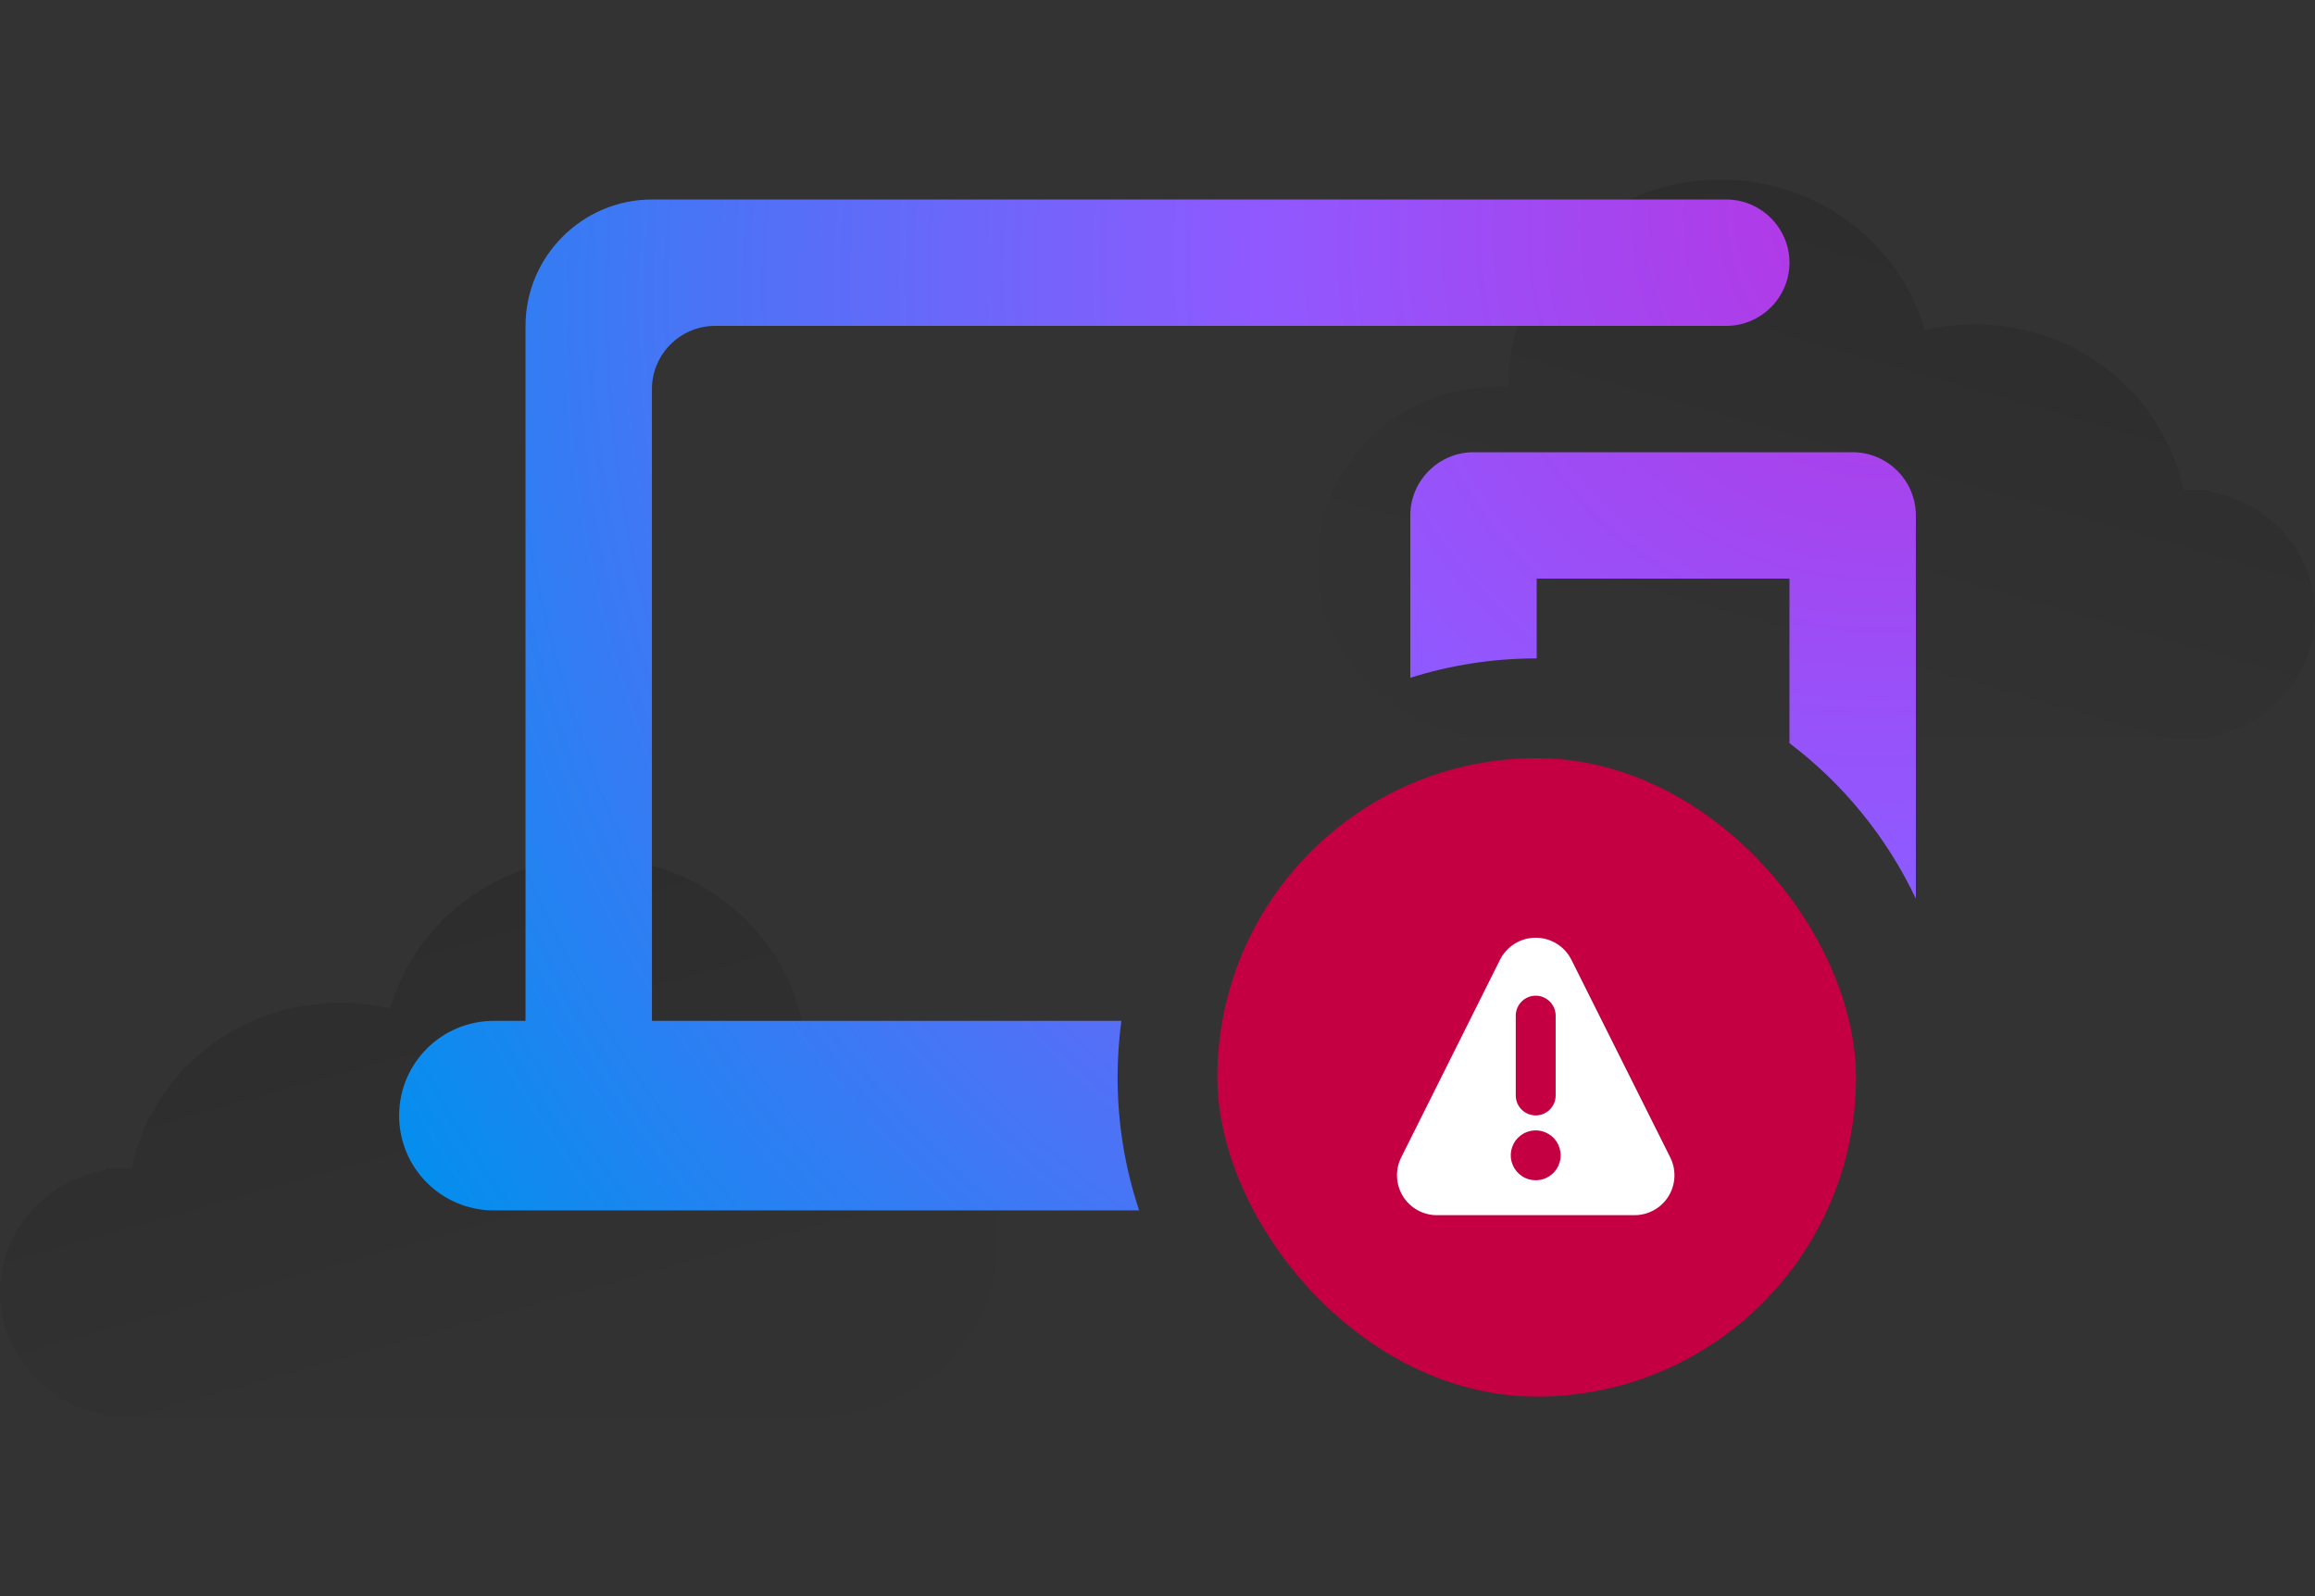 <svg width="116" height="80" viewBox="0 0 116 80" fill="none" xmlns="http://www.w3.org/2000/svg">
<rect x="0" y="0" width="116" height="80" fill="#333333" stroke="none"/>
<path fill-rule="evenodd" clip-rule="evenodd" d="M110.681 36.914V37H75.575V36.985C75.398 36.995 75.221 37 75.043 37C70.049 37 66 33.053 66 28.185C66 23.317 70.049 19.37 75.043 19.37C75.221 19.37 75.398 19.375 75.575 19.385L75.575 19.37C75.575 13.643 80.337 9 86.213 9C91.086 9 95.195 12.195 96.454 16.553C97.263 16.361 98.109 16.259 98.979 16.259C104.125 16.259 108.419 19.822 109.404 24.556H110.681V24.642C113.7 25.135 116 27.695 116 30.778C116 33.861 113.7 36.42 110.681 36.914Z" fill="url(#paint0_linear_385_2331)"/>
<path fill-rule="evenodd" clip-rule="evenodd" d="M5.319 70.914C2.3 70.42 0 67.861 0 64.778C0 61.695 2.3 59.135 5.319 58.642V58.556H6.596C7.581 53.822 11.875 50.259 17.021 50.259C17.891 50.259 18.737 50.361 19.546 50.553C20.805 46.195 24.914 43 29.787 43C35.663 43 40.425 47.643 40.425 53.37C40.425 53.375 40.425 53.38 40.425 53.385C40.602 53.375 40.779 53.37 40.957 53.37C45.952 53.37 50 57.317 50 62.185C50 67.053 45.952 71 40.957 71C40.779 71 40.602 70.995 40.425 70.985V71H5.319V70.914V70.914Z" fill="url(#paint1_linear_385_2331)"/>
<path fill-rule="evenodd" clip-rule="evenodd" d="M35.833 16.333C34.092 16.333 32.667 17.758 32.667 19.5V51.167H56.19C56.065 52.093 56 53.039 56 54C56 56.33 56.38 58.572 57.08 60.667H24.75C22.122 60.667 20 58.545 20 55.917C20 53.288 22.122 51.167 24.75 51.167H26.333V16.333C26.333 12.85 29.183 10 32.667 10H86.5C88.242 10 89.667 11.425 89.667 13.167C89.667 14.908 88.242 16.333 86.5 16.333H35.833ZM96 45.044V25.833C96 24.092 94.575 22.667 92.833 22.667H73.833C72.092 22.667 70.667 24.092 70.667 25.833V33.972C72.665 33.34 74.793 33 77 33V29H89.667V37.249C92.359 39.287 94.544 41.96 96 45.044Z" fill="url(#paint2_radial_385_2331)"/>
<rect x="61" y="38" width="32" height="32" rx="16" fill="#C50042"/>
<path d="M83.693 58.012L78.74 48.106C78.574 47.774 78.319 47.494 78.002 47.299C77.687 47.103 77.322 47 76.951 47C76.579 47 76.215 47.103 75.899 47.299C75.583 47.494 75.328 47.774 75.162 48.106L70.209 58.016C70.058 58.321 69.986 58.659 70.002 58.999C70.018 59.339 70.12 59.669 70.299 59.959C70.479 60.248 70.729 60.487 71.026 60.653C71.323 60.818 71.658 60.906 71.998 60.906H81.903C82.244 60.906 82.579 60.819 82.877 60.653C83.175 60.487 83.425 60.248 83.605 59.958C83.784 59.668 83.886 59.337 83.902 58.996C83.917 58.656 83.845 58.317 83.693 58.012V58.012ZM75.951 50.906C75.951 50.641 76.056 50.386 76.244 50.199C76.431 50.011 76.686 49.906 76.951 49.906C77.216 49.906 77.471 50.011 77.658 50.199C77.846 50.386 77.951 50.641 77.951 50.906V54.906C77.951 55.171 77.846 55.425 77.658 55.613C77.471 55.8 77.216 55.906 76.951 55.906C76.686 55.906 76.431 55.8 76.244 55.613C76.056 55.425 75.951 55.171 75.951 54.906V50.906ZM76.951 59.156C76.704 59.156 76.462 59.083 76.257 58.945C76.051 58.808 75.891 58.613 75.796 58.384C75.701 58.156 75.677 57.904 75.725 57.662C75.773 57.419 75.892 57.197 76.067 57.022C76.242 56.847 76.465 56.728 76.707 56.68C76.95 56.632 77.201 56.656 77.429 56.751C77.658 56.846 77.853 57.006 77.99 57.211C78.128 57.417 78.201 57.659 78.201 57.906C78.201 58.237 78.069 58.555 77.835 58.79C77.6 59.024 77.282 59.156 76.951 59.156V59.156Z" fill="white"/>
<defs>
<linearGradient id="paint0_linear_385_2331" x1="115.4" y1="43.748" x2="124.654" y2="11.482" gradientUnits="userSpaceOnUse">
<stop stop-opacity="0.01"/>
<stop offset="1" stop-opacity="0.15"/>
</linearGradient>
<linearGradient id="paint1_linear_385_2331" x1="48.956" y1="63.872" x2="40.139" y2="32.382" gradientUnits="userSpaceOnUse">
<stop stop-opacity="0.01"/>
<stop offset="1" stop-opacity="0.15"/>
</linearGradient>
<radialGradient id="paint2_radial_385_2331" cx="0" cy="0" r="1" gradientUnits="userSpaceOnUse" gradientTransform="translate(96 10) rotate(-33.69) scale(91.341 84.314)">
<stop stop-color="#B833E1"/>
<stop offset="0.371" stop-color="#9059FF"/>
<stop offset="0.614" stop-color="#5B6DF8"/>
<stop offset="1" stop-color="#0090ED"/>
</radialGradient>
</defs>
</svg>
